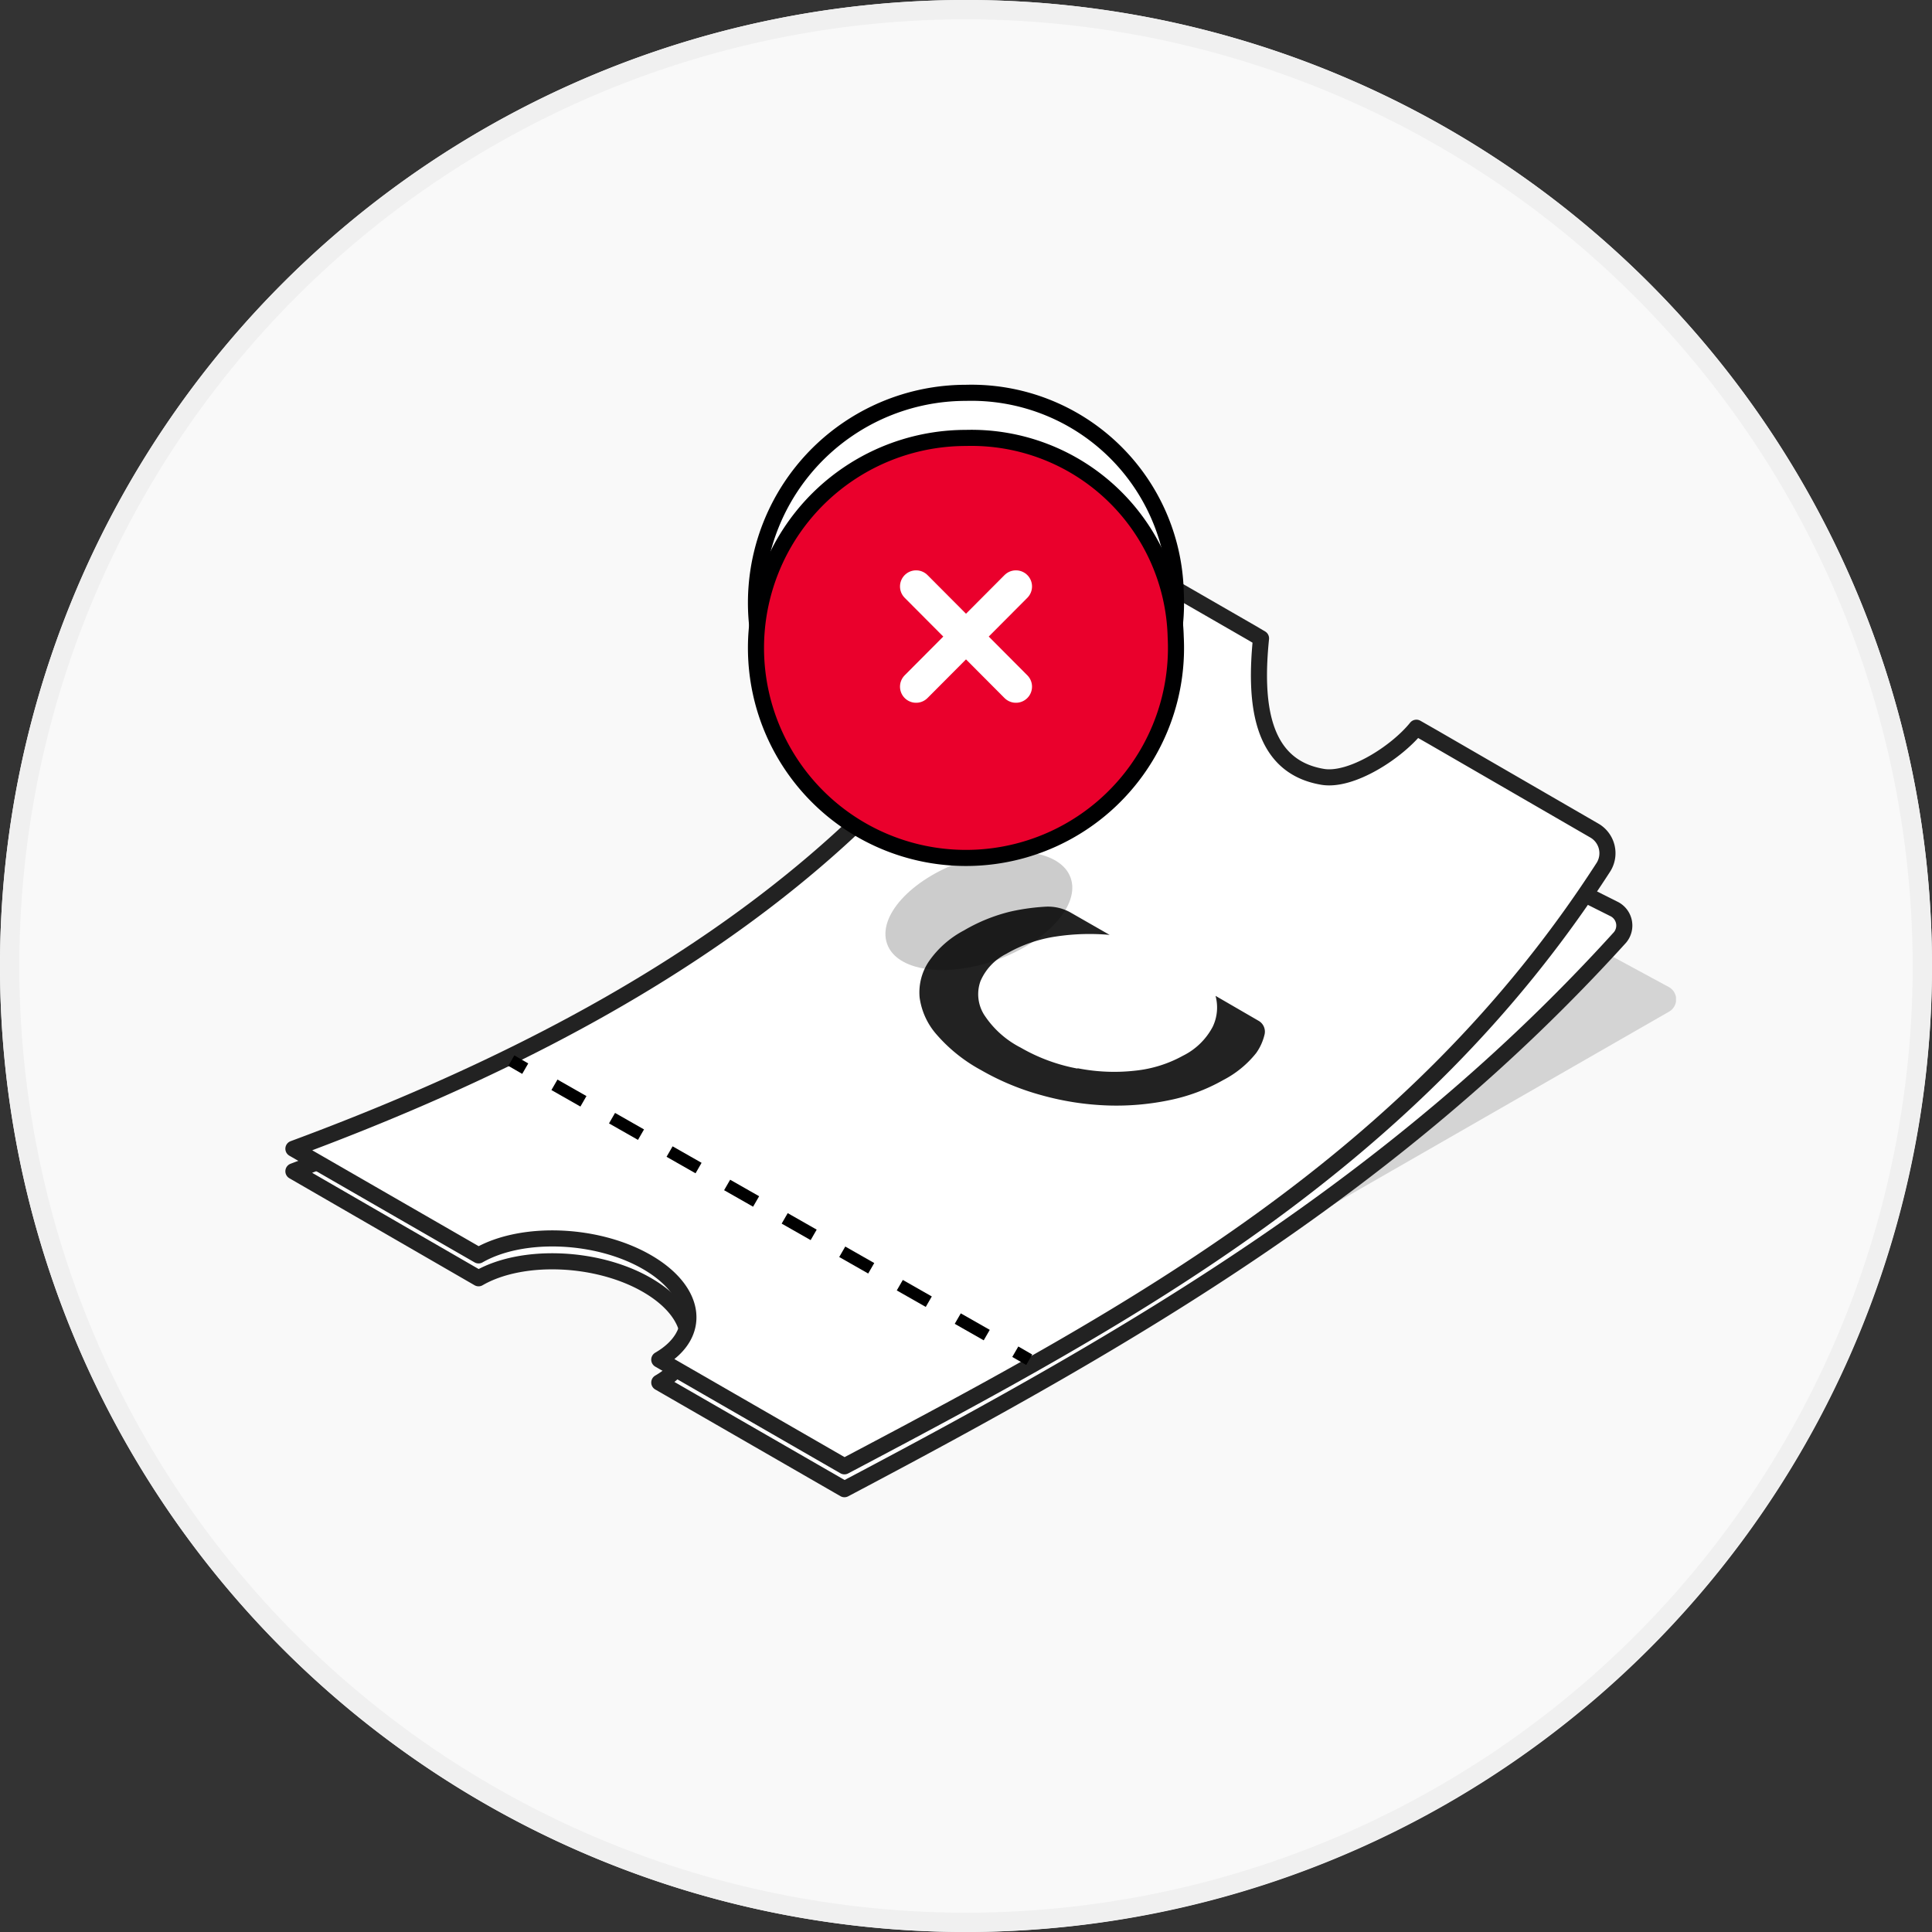 <svg xmlns="http://www.w3.org/2000/svg" width="100" height="100"><rect width="100%" height="100%" fill="#333333" stroke="none"/><defs><clipPath id="a"><path data-name="사각형 59828" transform="translate(138 80)" fill="#d5d5d5" d="M0 0h100v100H0z"/></clipPath><clipPath id="b"><path data-name="사각형 247687" fill="none" d="M0 0h100v100H0z"/></clipPath><clipPath id="c"><path data-name="사각형 247682" fill="none" d="M0 0h43.042v34.652H0z"/></clipPath><clipPath id="d"><path data-name="사각형 247685" fill="none" d="M0 0h9.688v6.137H0z"/></clipPath></defs><g data-name="마스크 그룹 269" transform="translate(-138 -80)" clip-path="url(#a)"><g data-name="그룹 324440"><g data-name="Layer 1"><g data-name="그룹 324439" clip-path="url(#b)" transform="translate(138 80)"><g data-name="그룹 324433" clip-path="url(#b)"><path data-name="패스 643754" d="M50 0A50 50 0 110 50 50.013 50.013 0 0150 0" fill="#f9f9f9"/><path data-name="패스 643755" d="M50 100a50 50 0 1150-50 50.066 50.066 0 01-50 50m0-99a49 49 0 1049 49A49.053 49.053 0 0050 1" fill="#f0f0f0"/></g><g data-name="그룹 324438" clip-path="url(#b)"><g data-name="그룹 324435"><g data-name="그룹 324434" clip-path="url(#c)" transform="translate(43.708 42.188)" opacity=".15"><path data-name="패스 643756" d="M26.229 0l16.438 8.9a.729.729 0 01.021 1.271L0 34.671"/></g></g><path data-name="패스 643757" d="M79.333 44.938l4.188 2.1a.958.958 0 01.333 1.479c-11.6 12.792-25.1 20.625-40.146 28.563l-9.583-5.521c2.229-1.292 1.958-3.542-.625-5.042s-6.5-1.646-8.729-.354l-9.584-5.538 8.021-3.042" fill="#fff"/><path data-name="패스 643758" d="M79.333 44.938l4.188 2.1a.958.958 0 01.333 1.479c-11.6 12.792-25.1 20.625-40.146 28.563l-9.583-5.521c2.229-1.292 1.958-3.542-.625-5.042s-6.5-1.646-8.729-.354l-9.584-5.538 8.021-3.042" fill="none" stroke="#222" stroke-linejoin="round" stroke-width=".833"/><path data-name="패스 643759" d="M82.999 44.875c-9.875 15.313-24.292 23.1-39.292 31.021l-9.583-5.521c2.229-1.292 1.958-3.542-.625-5.042s-6.479-1.646-8.729-.354l-9.583-5.521c18.625-6.9 33.333-16.646 40.042-32.208l9.583 5.521.458.271c-.333 3.292-.042 6.625 3.188 7.167 1.479.25 3.833-1.271 4.854-2.542l.875.5L82.541 43a1.354 1.354 0 01.458 1.9" fill="#fff"/><path data-name="패스 643760" d="M82.999 44.875c-9.875 15.313-24.292 23.1-39.292 31.021l-9.583-5.521c2.229-1.292 1.958-3.542-.625-5.042s-6.479-1.646-8.729-.354l-9.583-5.521c18.625-6.9 33.333-16.646 40.042-32.208l9.583 5.521.458.271c-.333 3.292-.042 6.625 3.188 7.167 1.479.25 3.833-1.271 4.854-2.542l.875.5L82.541 43a1.354 1.354 0 01.458 1.875z" fill="none" stroke="#222" stroke-linejoin="round" stroke-width=".833"/><path data-name="선 89109" fill="#fff" d="M26.479 54.896l26.792 15.479"/><path data-name="사각형 247683" d="M26.309 55.168l.313-.541.72.416-.312.541z"/><path data-name="패스 643761" d="M50.917 69.375l-1.5-.854.313-.542 1.5.854zm-3-1.729l-1.5-.854.313-.542 1.5.854zm-2.979-1.729l-1.5-.854.313-.542 1.5.854zm-2.979-1.729l-1.5-.854.313-.542 1.5.854zm-2.979-1.729l-1.5-.854.313-.542 1.5.854zm-2.979-1.729l-1.5-.854.313-.542 1.5.854zm-2.979-1.729l-1.5-.854.313-.542 1.5.854zm-2.98-1.726l-1.5-.854.313-.542 1.5.854z"/><path data-name="사각형 247684" d="M52.395 70.235l.313-.541.72.416-.312.541z"/><path data-name="패스 643762" d="M55.77 55.291a9.749 9.749 0 003 .125 6.479 6.479 0 002.458-.771 3.487 3.487 0 001.542-1.5 2.312 2.312 0 00.146-1.6l2.229 1.292a.646.646 0 01.313.688 2.729 2.729 0 01-.437.979 5.272 5.272 0 01-1.708 1.4 9.458 9.458 0 01-2.792 1.042 13.458 13.458 0 01-3.229.271 14.52 14.52 0 01-3.354-.521 13.27 13.27 0 01-3.167-1.312 8.208 8.208 0 01-2.271-1.812 3.646 3.646 0 01-.9-1.937 2.875 2.875 0 01.479-1.875 5.084 5.084 0 011.813-1.6 8.875 8.875 0 012.417-.979 11.127 11.127 0 011.792-.25 2.375 2.375 0 011.333.313l2 1.146a11.625 11.625 0 00-2.771.083 7.229 7.229 0 00-2.583.9 2.824 2.824 0 00-1.333 1.417 2 2 0 00.188 1.729 4.937 4.937 0 001.9 1.708 9.229 9.229 0 002.938 1.083" fill="#222"/><path data-name="패스 643763" d="M60.854 30.625A10.87 10.87 0 1150 20.333a10.578 10.578 0 0110.854 10.292" fill="#fff"/><path data-name="패스 643764" d="M60.854 30.625A10.87 10.87 0 1150 20.333a10.578 10.578 0 0110.854 10.292z" fill="none" stroke="#000001" stroke-linejoin="round" stroke-width=".833"/><path data-name="패스 643765" d="M60.854 32.959A10.87 10.87 0 1150 22.667a10.578 10.578 0 0110.854 10.292" fill="#ea002c"/><path data-name="패스 643766" d="M60.854 32.959A10.87 10.87 0 1150 22.667a10.578 10.578 0 0110.854 10.292z" fill="none" stroke="#000001" stroke-linejoin="round" stroke-width=".833"/><path data-name="선 89110" fill="#ea002c" d="M52.584 30.354l-5.167 5.188"/><path data-name="선 89111" fill="none" stroke="#fff" stroke-linecap="round" stroke-linejoin="round" stroke-width="1.667" d="M52.584 30.354l-5.167 5.188"/><path data-name="선 89112" fill="#ea002c" d="M47.417 30.354l5.167 5.188"/><path data-name="선 89113" fill="none" stroke="#fff" stroke-linecap="round" stroke-linejoin="round" stroke-width="1.667" d="M47.417 30.354l5.167 5.188"/><g data-name="그룹 324437"><g data-name="그룹 324436" clip-path="url(#d)" transform="translate(45.812 44.083)" opacity=".2"><path data-name="패스 643767" d="M9.604 1.354c.5 1.4-1.208 3.313-3.833 4.25S.604 6.187.104 4.771 1.312 1.459 3.937.521s5.167-.583 5.667.833"/></g></g></g></g></g></g></g></svg>